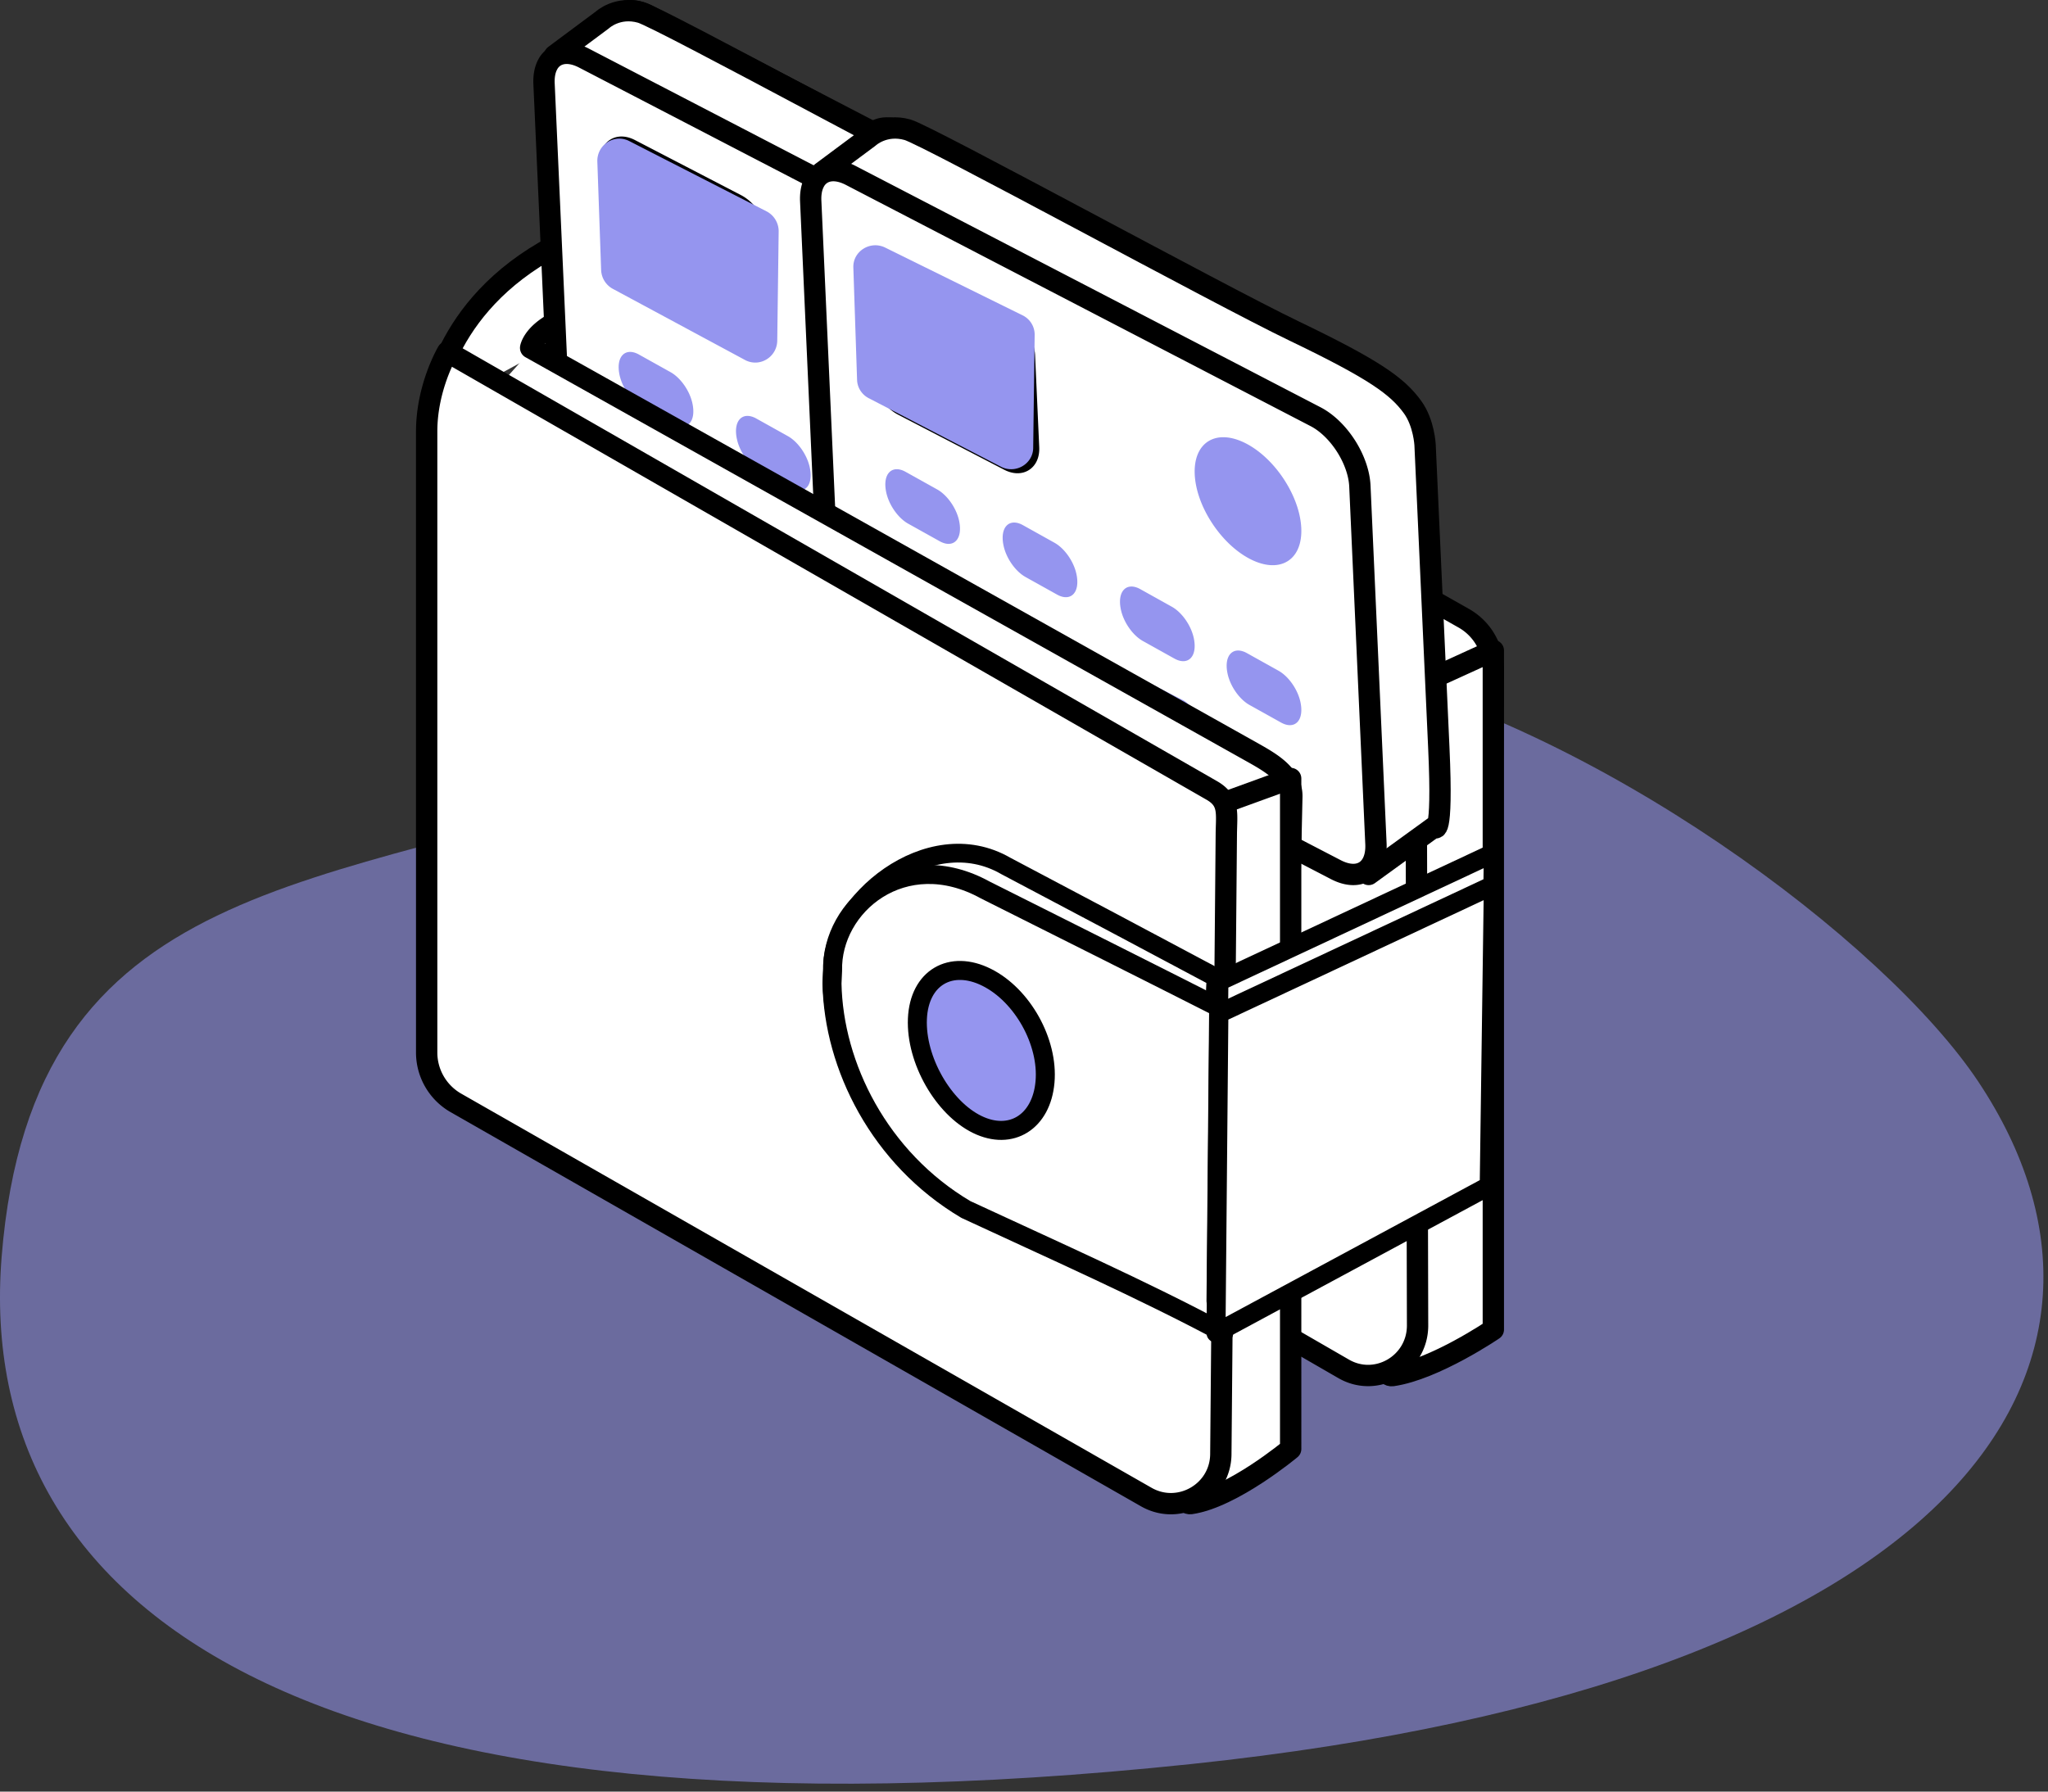 <svg xmlns="http://www.w3.org/2000/svg" width="192" height="168" viewBox="0 0 192 168">
    <rect x="0" y="0" width="192" height="168" fill="#333333" stroke="none"/>
    <g fill="none" fill-rule="evenodd">
        <path fill="#9595EF" d="M62.246 72.799C30.436 83.673 3.043 81.738.154 117.849c-2.682 33.53 29.397 56.2 111.499 47.57 72.439-7.616 91.324-37.648 73.826-63.97-8.748-13.162-35.898-33.515-60.282-38.923-24.385-5.408-47.182 4.883-62.951 10.273" opacity=".57"/>
        <path fill="#FFF" d="M65 26.462v58.33a5.455 5.455 0 0 0 2.746 4.735l64.744 37.017c3.102 1.773 7.123-2.06 6.996-4.022L140 62.768a5.456 5.456 0 0 0-2.769-4.794l-64.096-36.26C69.5 19.659 65 22.286 65 26.462"/>
        <path stroke="#000" stroke-linejoin="round" stroke-width="2" d="M65 26.462v58.33a5.455 5.455 0 0 0 2.746 4.735l64.744 37.017c3.102 1.773 7.123-2.06 6.996-4.022L140 62.768a5.456 5.456 0 0 0-2.769-4.794l-64.096-36.26C69.5 19.659 65 22.286 65 26.462z"/>
        <path fill="#FFF" d="M130.524 128.995c3.966-.567 9.476-4.321 9.476-4.321V61l-6.695 3.055s-7.417 65.603-2.78 64.94"/>
        <path stroke="#000" stroke-linejoin="round" stroke-width="2" d="M130.524 128.995c3.966-.567 9.476-4.321 9.476-4.321V61l-6.695 3.055s-7.417 65.603-2.78 64.94z"/>
        <path fill="#FFF" d="M59.074 26.63v59.934a5.47 5.47 0 0 0 2.723 4.74l64.168 37.054c3.073 1.776 6.902-.448 6.933-4.024l-.14-57.15v-3.742L65.454 22.523"/>
        <path stroke="#000" stroke-linejoin="round" stroke-width="2" d="M59.074 26.63v59.934a5.47 5.47 0 0 0 2.723 4.74l64.168 37.054c3.073 1.776 6.902-.448 6.933-4.024l-.14-57.15v-3.742L65.454 22.523"/>
        <path fill="#FFF" d="M40.444 38.545s.48-9.027 10.556-14.926c7.845-4.595 21.934-2.7 21.934-2.7"/>
        <path stroke="#000" stroke-linecap="round" stroke-linejoin="round" stroke-width="2" d="M40.444 38.545s.48-9.027 10.556-14.926c7.845-4.595 21.934-2.7 21.934-2.7"/>
        <path fill="#FFF" d="M77.248 22.998l.18 3.987c.053 1.2-.766 1.726-1.83 1.173l-9.951-5.167c-1.064-.553-1.972-1.974-2.026-3.174l-.386-8.624c-.054-1.2.766-1.726 1.83-1.173l9.95 5.167c1.065.552 1.971 1.974 2.026 3.173l.207 4.638zm30.08 4.057c-.763-1.272-1.831-2.376-2.99-2.978L60.757 1.451c-.682-.355-1.315-.492-1.86-.44a2.047 2.047 0 0 0-.746.218 1.926 1.926 0 0 0-.766.749 2.053 2.053 0 0 0-.078.146c-.224.456-.335 1.039-.303 1.73l1.506 33.565c.03.692.2 1.42.477 2.134a9.301 9.301 0 0 0 2.122 3.224 6.628 6.628 0 0 0 1.555 1.151l43.57 22.621c2.188 1.135 3.871.053 3.76-2.414l-1.506-33.55c-.052-1.155-.488-2.407-1.16-3.53z"/>
        <path stroke="#000" stroke-linejoin="round" stroke-width="2" d="M77.248 22.998l.18 3.987c.053 1.2-.766 1.726-1.83 1.173l-9.951-5.167c-1.064-.553-1.972-1.974-2.026-3.174l-.386-8.624c-.054-1.2.766-1.726 1.83-1.173l9.95 5.167c1.065.552 1.971 1.974 2.026 3.173l.207 4.638zm30.08 4.057c-.763-1.272-1.831-2.376-2.99-2.978L60.757 1.451c-.682-.355-1.315-.492-1.86-.44a2.047 2.047 0 0 0-.746.218 1.926 1.926 0 0 0-.766.749 2.053 2.053 0 0 0-.078.146c-.224.456-.335 1.039-.303 1.73l1.506 33.565c.03.692.2 1.42.477 2.134a9.301 9.301 0 0 0 2.122 3.224 6.628 6.628 0 0 0 1.555 1.151l43.57 22.621c2.188 1.135 3.871.053 3.76-2.414l-1.506-33.55c-.052-1.155-.488-2.407-1.16-3.53z"/>
        <path fill="#FFF" d="M103.313 71l6.15-4.46s.83 1.459.427-7.407c-.401-8.865-1.29-28.427-1.29-28.427s-.097-2.053-1.174-3.534c-1.42-1.957-3.547-3.507-11.174-7.168C89.301 16.666 61.948 1.699 60.09 1.169c-2.208-.63-3.628.708-3.628.708L52 5.197l51.265 64.81.048.993z"/>
        <path stroke="#000" stroke-linejoin="round" stroke-width="2" d="M103.313 71l6.15-4.46s.83 1.459.427-7.407c-.401-8.865-1.29-28.427-1.29-28.427s-.097-2.053-1.174-3.534c-1.42-1.957-3.547-3.507-11.174-7.168C89.301 16.666 61.948 1.699 60.09 1.169c-2.208-.63-3.628.708-3.628.708L52 5.197l51.265 64.81.048.993z"/>
        <path fill="#FFF" d="M71.248 26.997l.18 3.988c.053 1.2-.766 1.726-1.83 1.172l-9.951-5.165c-1.064-.553-1.972-1.975-2.026-3.175l-.386-8.623c-.054-1.2.766-1.726 1.83-1.174l9.95 5.167c1.065.552 1.972 1.975 2.026 3.174l.207 4.636zm30.08 4.058c-.763-1.272-1.831-2.375-2.99-2.978L54.757 5.453c-.682-.356-1.315-.495-1.86-.442a2.047 2.047 0 0 0-.746.218 1.929 1.929 0 0 0-.766.75 1.838 1.838 0 0 0-.078.146c-.224.455-.335 1.039-.303 1.73l1.506 33.563c.03.693.2 1.422.477 2.136a9.343 9.343 0 0 0 1.117 2.05c.304.426.643.821 1.005 1.174a6.69 6.69 0 0 0 1.555 1.15l43.57 22.621c2.188 1.135 3.871.054 3.76-2.415l-1.506-33.55c-.052-1.153-.488-2.407-1.16-3.53z"/>
        <path stroke="#000" stroke-linejoin="round" stroke-width="2" d="M71.248 26.997l.18 3.988c.053 1.2-.766 1.726-1.83 1.172l-9.951-5.165c-1.064-.553-1.972-1.975-2.026-3.175l-.386-8.623c-.054-1.2.766-1.726 1.83-1.174l9.95 5.167c1.065.552 1.972 1.975 2.026 3.174l.207 4.636zm30.08 4.058c-.763-1.272-1.831-2.375-2.99-2.978L54.757 5.453c-.682-.356-1.315-.495-1.86-.442a2.047 2.047 0 0 0-.746.218 1.929 1.929 0 0 0-.766.75 1.838 1.838 0 0 0-.078.146c-.224.455-.335 1.039-.303 1.73l1.506 33.563c.03.693.2 1.422.477 2.136a9.343 9.343 0 0 0 1.117 2.05c.304.426.643.821 1.005 1.174a6.69 6.69 0 0 0 1.555 1.15l43.57 22.621c2.188 1.135 3.871.054 3.76-2.415l-1.506-33.55c-.052-1.153-.488-2.407-1.16-3.53z"/>
        <path fill="#9595EF" d="M75.047 49.62c.498.262.923.986.952 1.617.027.631-.354.93-.85.668L58.952 43.38c-.498-.261-.923-.985-.95-1.615-.029-.631.352-.931.848-.67l16.197 8.527zM85.916 54.66c.481.246.937.83 1.053 1.4.157.773-.302 1.143-.92.828l-6.965-3.549c-.481-.244-.937-.828-1.053-1.398-.156-.773.3-1.144.92-.829l6.965 3.549zM73.86 40.895c.935.52 1.812 1.75 2.062 2.965.36 1.744-.567 2.595-1.822 1.895l-2.96-1.649c-.934-.522-1.81-1.75-2.062-2.966-.359-1.744.568-2.594 1.822-1.896l2.96 1.651zM95.86 51.895c.935.52 1.812 1.749 2.062 2.966.36 1.743-.567 2.594-1.822 1.894l-2.96-1.65c-.934-.52-1.81-1.749-2.062-2.965-.359-1.743.568-2.594 1.822-1.896l2.96 1.651zM84.86 45.895c.935.52 1.812 1.75 2.062 2.965.36 1.745-.567 2.594-1.822 1.895l-2.96-1.65c-.934-.52-1.81-1.749-2.062-2.965-.359-1.744.568-2.593 1.822-1.896l2.96 1.65zM62.86 34.895c.935.52 1.812 1.75 2.062 2.966.36 1.743-.567 2.594-1.822 1.894l-2.96-1.65c-.934-.521-1.81-1.748-2.062-2.965-.359-1.743.568-2.594 1.822-1.896l2.96 1.651zM91.747 31.551c-1.361-.684-2.567-.709-3.423-.198-.879.524-1.389 1.615-1.317 3.138.07 1.524.707 3.191 1.678 4.643.946 1.417 2.206 2.63 3.567 3.314 2.758 1.387 4.88.07 4.742-2.938-.14-3.01-2.49-6.573-5.247-7.959M56.001 15.166l.355 10.145a2.1 2.1 0 0 0 1.165 1.811l12.382 6.665c1.357.668 2.938-.315 2.964-1.843L73 21.725a2.1 2.1 0 0 0-1.136-1.906l-12.87-6.59c-1.403-.72-3.049.348-2.993 1.937"/>
        <path fill="#FFF" d="M101.249 33.998l.18 3.987c.052 1.2-.766 1.726-1.831 1.173l-9.95-5.167c-1.065-.552-1.972-1.974-2.026-3.173l-.388-8.625c-.053-1.2.767-1.726 1.83-1.173l9.952 5.167c1.064.552 1.97 1.974 2.025 3.174l.208 4.637zm30.08 4.057c-.764-1.271-1.832-2.376-2.993-2.978L84.758 12.451c-.681-.354-1.315-.493-1.86-.44a2.039 2.039 0 0 0-.745.218 1.919 1.919 0 0 0-.766.749 2.323 2.323 0 0 0-.078.146c-.225.456-.335 1.038-.304 1.731l1.507 33.564c.03.692.2 1.42.476 2.134.03.079.063.159.095.238a9.341 9.341 0 0 0 2.028 2.987 6.622 6.622 0 0 0 1.554 1.15l43.57 22.621c2.187 1.135 3.87.053 3.76-2.414l-1.506-33.55c-.051-1.154-.488-2.407-1.16-3.53z"/>
        <path stroke="#000" stroke-linejoin="round" stroke-width="2" d="M101.249 33.998l.18 3.987c.052 1.2-.766 1.726-1.831 1.173l-9.95-5.167c-1.065-.552-1.972-1.974-2.026-3.173l-.388-8.625c-.053-1.2.767-1.726 1.83-1.173l9.952 5.167c1.064.552 1.97 1.974 2.025 3.174l.208 4.637zm30.08 4.057c-.764-1.271-1.832-2.376-2.993-2.978L84.758 12.451c-.681-.354-1.315-.493-1.86-.44a2.039 2.039 0 0 0-.745.218 1.919 1.919 0 0 0-.766.749 2.323 2.323 0 0 0-.078.146c-.225.456-.335 1.038-.304 1.731l1.507 33.564c.03.692.2 1.42.476 2.134.03.079.063.159.095.238a9.341 9.341 0 0 0 2.028 2.987 6.622 6.622 0 0 0 1.554 1.15l43.57 22.621c2.187 1.135 3.87.053 3.76-2.414l-1.506-33.55c-.051-1.154-.488-2.407-1.16-3.53z"/>
        <path fill="#FFF" d="M128.313 82l6.15-4.46s.83 1.459.427-7.407l-1.29-28.427s-.099-2.053-1.174-3.534c-1.42-1.957-3.547-3.505-11.175-7.168-6.95-3.338-34.303-18.305-36.162-18.835-2.207-.63-3.628.708-3.628.708L77 16.197l51.265 64.811.048.992z"/>
        <path stroke="#000" stroke-linejoin="round" stroke-width="2" d="M128.313 82l6.15-4.46s.83 1.459.427-7.407l-1.29-28.427s-.099-2.053-1.174-3.534c-1.42-1.957-3.547-3.505-11.175-7.168-6.95-3.338-34.303-18.305-36.162-18.835-2.207-.63-3.628.708-3.628.708L77 16.197l51.265 64.811.048.992z"/>
        <path fill="#FFF" d="M96.249 37.997l.18 3.988c.052 1.2-.766 1.726-1.831 1.173l-9.95-5.167c-1.065-.553-1.972-1.974-2.026-3.174l-.388-8.624c-.053-1.2.767-1.726 1.83-1.174l9.952 5.168c1.064.552 1.97 1.974 2.025 3.173l.208 4.637zm30.08 4.057c-.764-1.271-1.832-2.375-2.993-2.978L79.76 16.451c-.683-.355-1.317-.492-1.862-.44a2.047 2.047 0 0 0-.745.217 1.922 1.922 0 0 0-.766.75 1.838 1.838 0 0 0-.078.146c-.225.455-.335 1.039-.304 1.73l1.507 33.564c.03.693.2 1.421.476 2.135.03.079.063.159.095.238a9.425 9.425 0 0 0 1.021 1.813c.305.425.645.82 1.007 1.174a6.653 6.653 0 0 0 1.554 1.15l43.57 22.621c2.188 1.135 3.87.053 3.76-2.414l-1.506-33.551c-.051-1.154-.488-2.406-1.16-3.53z"/>
        <path stroke="#000" stroke-linejoin="round" stroke-width="2" d="M96.249 37.997l.18 3.988c.052 1.2-.766 1.726-1.831 1.173l-9.95-5.167c-1.065-.553-1.972-1.974-2.026-3.174l-.388-8.624c-.053-1.2.767-1.726 1.83-1.174l9.952 5.168c1.064.552 1.97 1.974 2.025 3.173l.208 4.637zm30.08 4.057c-.764-1.271-1.832-2.375-2.993-2.978L79.76 16.451c-.683-.355-1.317-.492-1.862-.44a2.047 2.047 0 0 0-.745.217 1.922 1.922 0 0 0-.766.75 1.838 1.838 0 0 0-.078.146c-.225.455-.335 1.039-.304 1.73l1.507 33.564c.03.693.2 1.421.476 2.135.03.079.063.159.095.238a9.425 9.425 0 0 0 1.021 1.813c.305.425.645.82 1.007 1.174a6.653 6.653 0 0 0 1.554 1.15l43.57 22.621c2.188 1.135 3.87.053 3.76-2.414l-1.506-33.551c-.051-1.154-.488-2.406-1.16-3.53z"/>
        <path fill="#9595EF" d="M100.048 60.62c.498.262.923.986.95 1.616.029.632-.352.93-.85.67l-16.195-8.527c-.498-.26-.923-.985-.952-1.615-.027-.631.352-.931.85-.67l16.197 8.526zM110.916 65.66c.481.246.937.83 1.053 1.4.157.772-.302 1.142-.92.828l-6.965-3.55c-.48-.244-.937-.828-1.053-1.398-.156-.772.3-1.143.92-.828l6.965 3.548zM98.86 50.895c.934.52 1.812 1.75 2.062 2.966.359 1.743-.567 2.594-1.822 1.894l-2.96-1.65c-.933-.521-1.811-1.748-2.062-2.965-.36-1.743.568-2.594 1.822-1.896l2.96 1.651zM119.86 62.895c.934.52 1.812 1.75 2.062 2.965.36 1.745-.567 2.594-1.822 1.895l-2.96-1.65c-.933-.52-1.811-1.749-2.062-2.965-.36-1.744.568-2.593 1.822-1.896l2.96 1.65zM109.86 56.895c.935.52 1.812 1.75 2.062 2.965.36 1.744-.567 2.595-1.822 1.895l-2.96-1.649c-.933-.522-1.81-1.75-2.062-2.967-.359-1.743.568-2.593 1.822-1.895l2.96 1.651zM87.86 45.895c.934.52 1.812 1.749 2.062 2.966.359 1.743-.566 2.594-1.822 1.894l-2.96-1.65c-.934-.521-1.811-1.749-2.062-2.965-.36-1.743.568-2.594 1.822-1.896l2.96 1.651zM116.747 41.551c-1.36-.683-2.567-.71-3.423-.199-.878.525-1.388 1.615-1.318 3.14.072 1.523.708 3.19 1.68 4.642.945 1.416 2.205 2.63 3.566 3.314 2.758 1.387 4.88.07 4.742-2.938-.14-3.01-2.488-6.573-5.247-7.959M80.001 25.09l.35 10.538c.026.749.474 1.42 1.164 1.747l12.38 6.42c1.357.644 2.94-.306 2.966-1.779L97 31.406a2.015 2.015 0 0 0-1.135-1.838l-12.87-6.348c-1.401-.692-3.049.337-2.994 1.87"/>
        <path fill="#FFF" d="M44.366 38.902l.849 58.482a5.44 5.44 0 0 0 2.75 4.727l64.828 36.939c3.105 1.769 7.15-4.14 7.022-6.097l1.295-58.274c.017-1.98-1.842-3.082-3.57-4.056L49.748 32.622s.192-1.281 2.4-2.422"/>
        <path stroke="#000" stroke-linejoin="round" stroke-width="2" d="M44.366 38.902l.849 58.482a5.44 5.44 0 0 0 2.75 4.727l64.828 36.939c3.105 1.769 7.15-4.14 7.022-6.097l1.295-58.274c.017-1.98-1.842-3.082-3.57-4.056L49.748 32.622s.192-1.281 2.4-2.422"/>
        <path fill="#FFF" d="M111.626 140.995c3.924-.57 9.374-5.122 9.374-5.122V73l-7.39 2.687s-6.57 65.974-1.984 65.308"/>
        <path stroke="#000" stroke-linejoin="round" stroke-width="2" d="M111.626 140.995c3.924-.57 9.374-5.122 9.374-5.122V73l-7.39 2.687s-6.57 65.974-1.984 65.308z"/>
        <path fill="#FFF" d="M40 40.46v58.234a5.445 5.445 0 0 0 2.745 4.728l64.715 36.956c3.1 1.77 6.961-.448 6.993-4.015l.514-58.113c.016-1.98.334-3.17-1.39-4.145L41.953 33S40 36.29 40 40.46"/>
        <path stroke="#000" stroke-linejoin="round" stroke-width="2" d="M40 40.46v58.234a5.445 5.445 0 0 0 2.745 4.728l64.715 36.956c3.1 1.77 6.961-.448 6.993-4.015l.514-58.113c.016-1.98.334-3.17-1.39-4.145L41.953 33S40 36.29 40 40.46z"/>
        <path fill="#FFF" d="M90.698 110.379c7.421 3.64 15.874 7.584 22.999 11.621.554-10.115-.253-20.227.303-30.342-7.162-3.828-12.506-6.652-19.69-10.45-7.284-4.23-16.385 3.533-16.256 9.657L78 92.082c.129 7.769 4.988 13.477 12.698 18.297"/>
        <path stroke="#000" stroke-linejoin="round" stroke-width="1.755" d="M90.698 110.379c7.421 3.64 15.874 7.584 22.999 11.621.554-10.115-.253-20.227.303-30.342-7.162-3.828-12.506-6.652-19.69-10.45-7.284-4.23-16.385 3.533-16.256 9.657L78 92.082c.129 7.769 4.988 13.477 12.698 18.297z"/>
        <path fill="#FFF" d="M97.97 98.449c-.336 3.753-3.194 5.536-6.362 4-3.169-1.539-5.772-6.038-5.6-9.908.17-3.87 3.143-5.57 6.499-3.901 3.354 1.67 5.798 6.055 5.462 9.809"/>
        <path stroke="#000" stroke-linejoin="round" stroke-width="1.755" d="M97.97 98.449c-.336 3.753-3.194 5.536-6.362 4-3.169-1.539-5.772-6.038-5.6-9.908.17-3.87 3.143-5.57 6.499-3.901 3.354 1.67 5.798 6.055 5.462 9.809z"/>
        <path fill="#FFF" d="M90.549 113.415c7.802 3.63 16.686 7.56 24.176 11.585.569-10.054-.293-20.108.275-30.161-7.529-3.815-15.08-7.599-22.632-11.384-7.657-4.216-14.458 1.477-14.313 7.564L78 92.229c.147 7.722 4.443 16.384 12.549 21.186"/>
        <path stroke="#000" stroke-linejoin="round" stroke-width="1.781" d="M90.549 113.415c7.802 3.63 16.686 7.56 24.176 11.585.569-10.054-.293-20.108.275-30.161-7.529-3.815-15.08-7.599-22.632-11.384-7.657-4.216-14.458 1.477-14.313 7.564L78 92.229c.147 7.722 4.443 16.384 12.549 21.186z"/>
        <path fill="#9595EF" d="M97.97 101.456c-.33 3.752-3.182 5.531-6.351 3.988-3.17-1.54-5.777-6.042-5.612-9.91.166-3.87 3.135-5.565 6.489-3.89 3.356 1.673 5.804 6.06 5.474 9.812"/>
        <path stroke="#000" stroke-linejoin="round" stroke-width="1.781" d="M97.97 101.456c-.33 3.752-3.182 5.531-6.351 3.988-3.17-1.54-5.777-6.042-5.612-9.91.166-3.87 3.135-5.565 6.489-3.89 3.356 1.673 5.804 6.06 5.474 9.812z"/>
        <path fill="#FFF" d="M114.271 92.038L140 80l-.386 28.197L114 122z"/>
        <path stroke="#000" stroke-linejoin="round" stroke-width="1.781" d="M114.271 92.038L140 80l-.386 28.197L114 122z"/>
        <path fill="#FFF" d="M114.271 95.038L140 83l-.386 28.197L114 125z"/>
        <path stroke="#000" stroke-linejoin="round" stroke-width="1.781" d="M114.271 95.038L140 83l-.386 28.197L114 125z"/>
    </g>
</svg>
